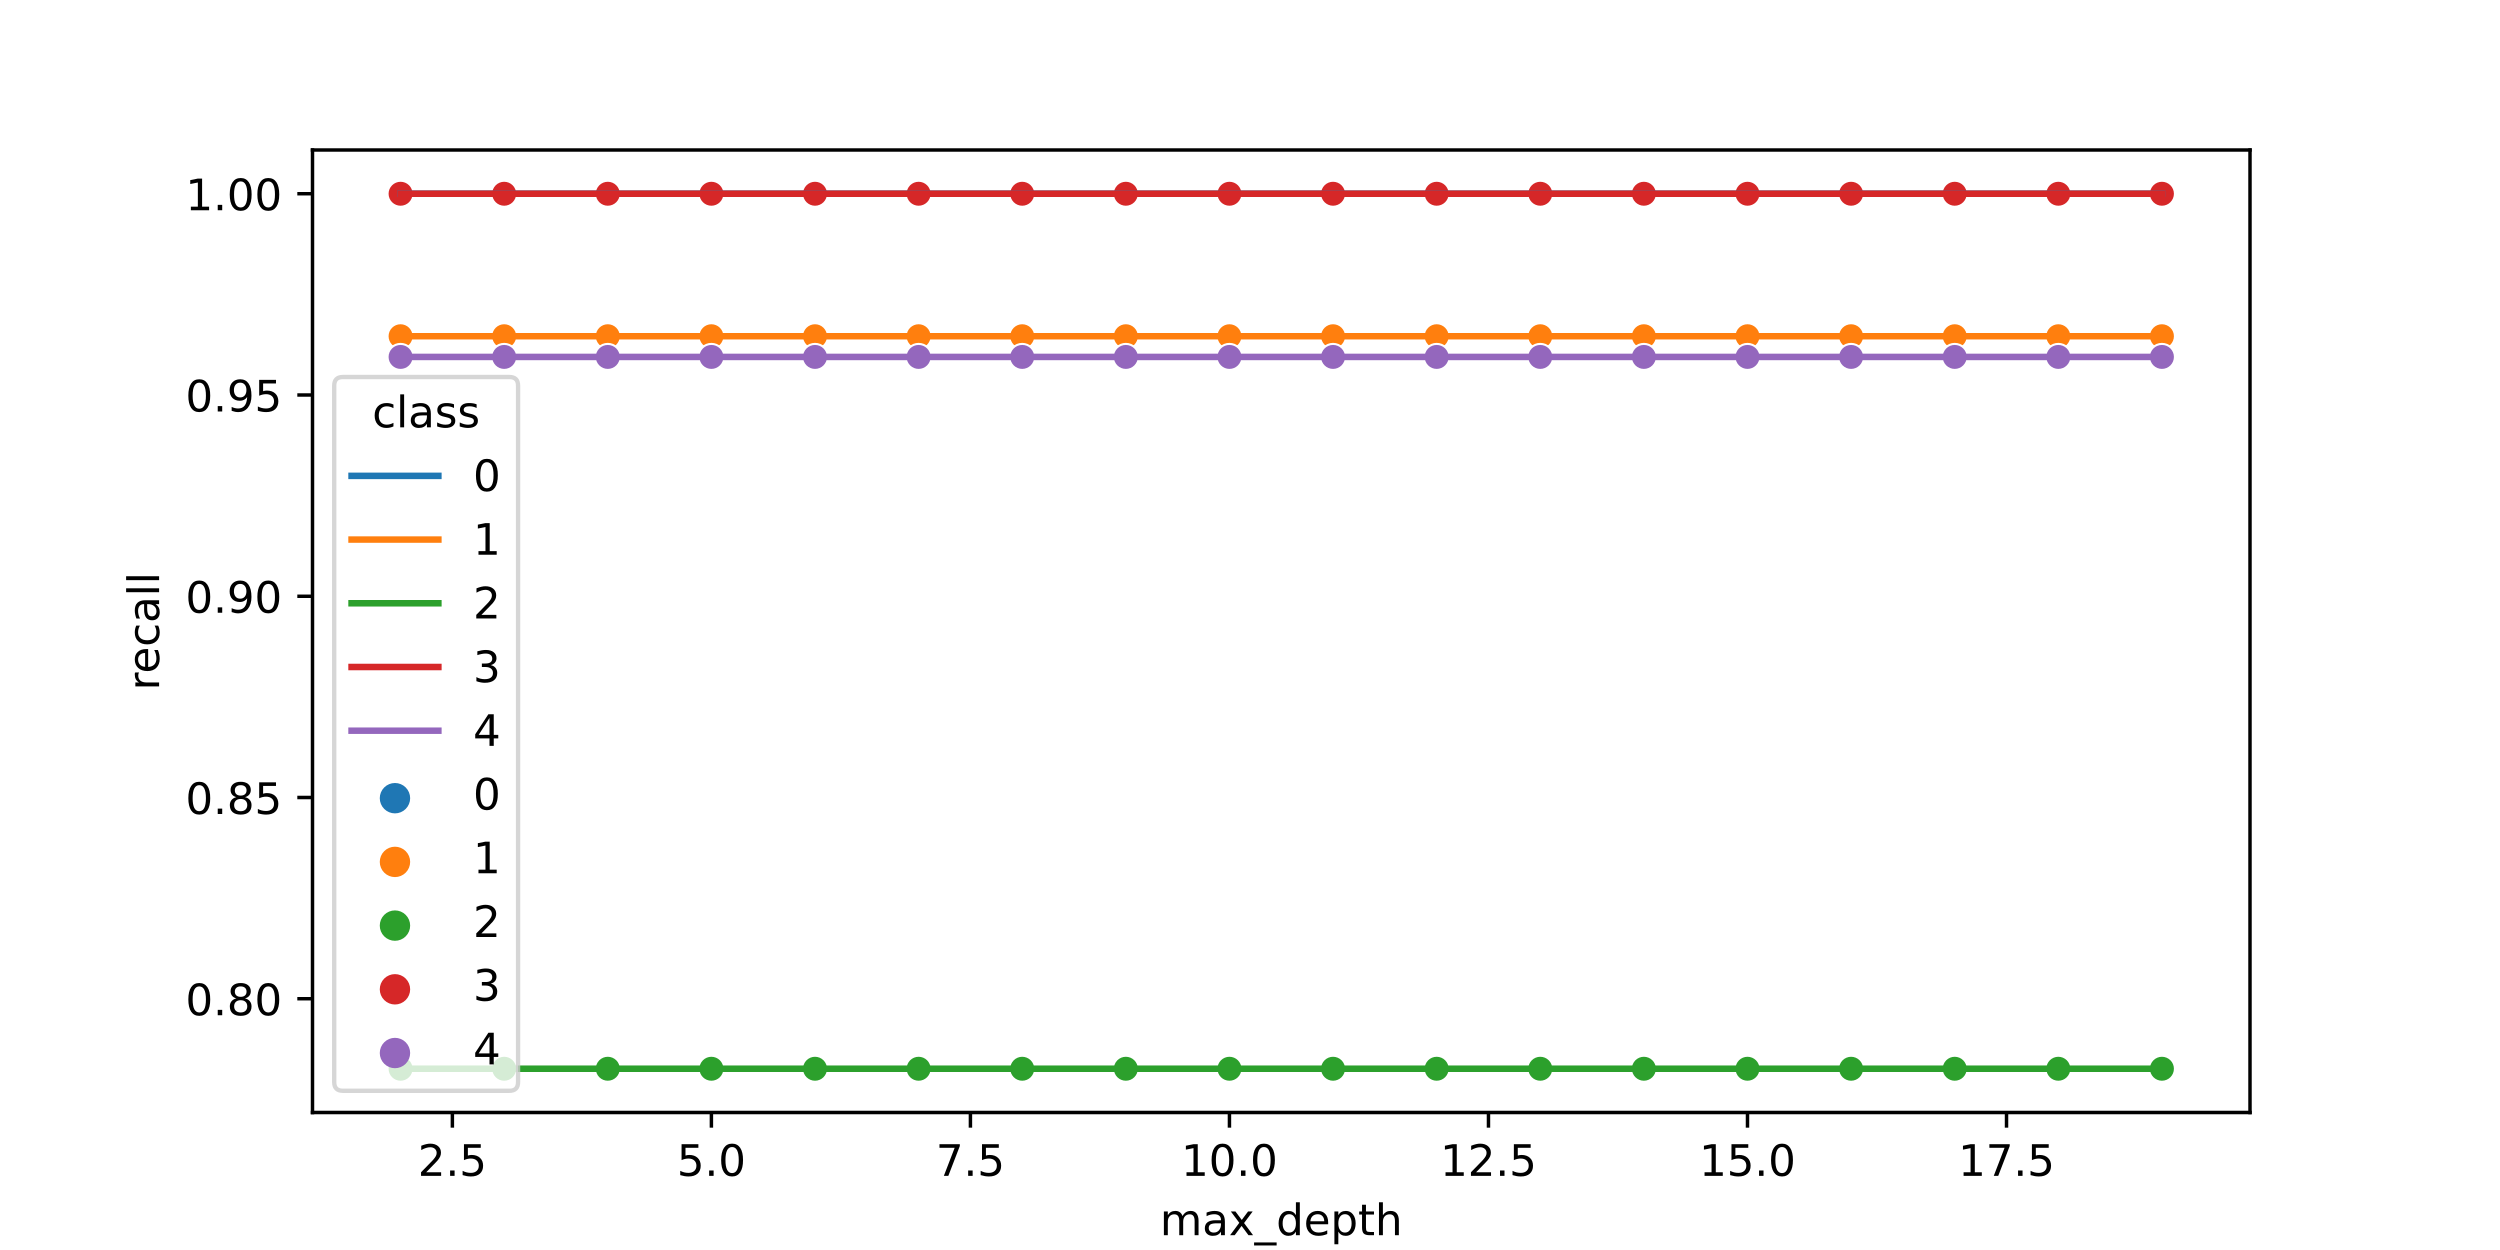 <?xml version="1.0" encoding="utf-8" standalone="no"?>
<!DOCTYPE svg PUBLIC "-//W3C//DTD SVG 1.1//EN"
  "http://www.w3.org/Graphics/SVG/1.1/DTD/svg11.dtd">
<!-- Created with matplotlib (https://matplotlib.org/) -->
<svg height="288pt" version="1.1" viewBox="0 0 576 288" width="576pt" xmlns="http://www.w3.org/2000/svg" xmlns:xlink="http://www.w3.org/1999/xlink">
 <defs>
  <style type="text/css">*{stroke-linecap:butt;stroke-linejoin:round;}</style>
 </defs>
 <g id="figure_1">
  <g id="patch_1">
   <path d="M 0 288 
L 576 288 
L 576 0 
L 0 0 
z
" style="fill:#ffffff;"/>
  </g>
  <g id="axes_1">
   <g id="patch_2">
    <path d="M 72 256.32 
L 518.4 256.32 
L 518.4 34.56 
L 72 34.56 
z
" style="fill:#ffffff;"/>
   </g>
   <g id="PathCollection_1">
    <defs>
     <path d="M 0 3 
C 0.796 3 1.559 2.684 2.121 2.121 
C 2.684 1.559 3 0.796 3 -0 
C 3 -0.796 2.684 -1.559 2.121 -2.121 
C 1.559 -2.684 0.796 -3 0 -3 
C -0.796 -3 -1.559 -2.684 -2.121 -2.121 
C -2.684 -1.559 -3 -0.796 -3 0 
C -3 0.796 -2.684 1.559 -2.121 2.121 
C -1.559 2.684 -0.796 3 0 3 
z
" id="C0_0_c67850fa96"/>
    </defs>
    <g clip-path="url(#pcd1e3dafb9)">
     <use style="fill:#1f77b4;stroke:#ffffff;stroke-width:0.48;" x="92.291" xlink:href="#C0_0_c67850fa96" y="44.64"/>
    </g>
    <g clip-path="url(#pcd1e3dafb9)">
     <use style="fill:#ff7f0e;stroke:#ffffff;stroke-width:0.48;" x="92.291" xlink:href="#C0_0_c67850fa96" y="77.467"/>
    </g>
    <g clip-path="url(#pcd1e3dafb9)">
     <use style="fill:#2ca02c;stroke:#ffffff;stroke-width:0.48;" x="92.291" xlink:href="#C0_0_c67850fa96" y="246.24"/>
    </g>
    <g clip-path="url(#pcd1e3dafb9)">
     <use style="fill:#d62728;stroke:#ffffff;stroke-width:0.48;" x="92.291" xlink:href="#C0_0_c67850fa96" y="44.64"/>
    </g>
    <g clip-path="url(#pcd1e3dafb9)">
     <use style="fill:#9467bd;stroke:#ffffff;stroke-width:0.48;" x="92.291" xlink:href="#C0_0_c67850fa96" y="82.236"/>
    </g>
    <g clip-path="url(#pcd1e3dafb9)">
     <use style="fill:#1f77b4;stroke:#ffffff;stroke-width:0.48;" x="116.163" xlink:href="#C0_0_c67850fa96" y="44.64"/>
    </g>
    <g clip-path="url(#pcd1e3dafb9)">
     <use style="fill:#ff7f0e;stroke:#ffffff;stroke-width:0.48;" x="116.163" xlink:href="#C0_0_c67850fa96" y="77.467"/>
    </g>
    <g clip-path="url(#pcd1e3dafb9)">
     <use style="fill:#2ca02c;stroke:#ffffff;stroke-width:0.48;" x="116.163" xlink:href="#C0_0_c67850fa96" y="246.24"/>
    </g>
    <g clip-path="url(#pcd1e3dafb9)">
     <use style="fill:#d62728;stroke:#ffffff;stroke-width:0.48;" x="116.163" xlink:href="#C0_0_c67850fa96" y="44.64"/>
    </g>
    <g clip-path="url(#pcd1e3dafb9)">
     <use style="fill:#9467bd;stroke:#ffffff;stroke-width:0.48;" x="116.163" xlink:href="#C0_0_c67850fa96" y="82.236"/>
    </g>
    <g clip-path="url(#pcd1e3dafb9)">
     <use style="fill:#1f77b4;stroke:#ffffff;stroke-width:0.48;" x="140.034" xlink:href="#C0_0_c67850fa96" y="44.64"/>
    </g>
    <g clip-path="url(#pcd1e3dafb9)">
     <use style="fill:#ff7f0e;stroke:#ffffff;stroke-width:0.48;" x="140.034" xlink:href="#C0_0_c67850fa96" y="77.467"/>
    </g>
    <g clip-path="url(#pcd1e3dafb9)">
     <use style="fill:#2ca02c;stroke:#ffffff;stroke-width:0.48;" x="140.034" xlink:href="#C0_0_c67850fa96" y="246.24"/>
    </g>
    <g clip-path="url(#pcd1e3dafb9)">
     <use style="fill:#d62728;stroke:#ffffff;stroke-width:0.48;" x="140.034" xlink:href="#C0_0_c67850fa96" y="44.64"/>
    </g>
    <g clip-path="url(#pcd1e3dafb9)">
     <use style="fill:#9467bd;stroke:#ffffff;stroke-width:0.48;" x="140.034" xlink:href="#C0_0_c67850fa96" y="82.236"/>
    </g>
    <g clip-path="url(#pcd1e3dafb9)">
     <use style="fill:#1f77b4;stroke:#ffffff;stroke-width:0.48;" x="163.906" xlink:href="#C0_0_c67850fa96" y="44.64"/>
    </g>
    <g clip-path="url(#pcd1e3dafb9)">
     <use style="fill:#ff7f0e;stroke:#ffffff;stroke-width:0.48;" x="163.906" xlink:href="#C0_0_c67850fa96" y="77.467"/>
    </g>
    <g clip-path="url(#pcd1e3dafb9)">
     <use style="fill:#2ca02c;stroke:#ffffff;stroke-width:0.48;" x="163.906" xlink:href="#C0_0_c67850fa96" y="246.24"/>
    </g>
    <g clip-path="url(#pcd1e3dafb9)">
     <use style="fill:#d62728;stroke:#ffffff;stroke-width:0.48;" x="163.906" xlink:href="#C0_0_c67850fa96" y="44.64"/>
    </g>
    <g clip-path="url(#pcd1e3dafb9)">
     <use style="fill:#9467bd;stroke:#ffffff;stroke-width:0.48;" x="163.906" xlink:href="#C0_0_c67850fa96" y="82.236"/>
    </g>
    <g clip-path="url(#pcd1e3dafb9)">
     <use style="fill:#1f77b4;stroke:#ffffff;stroke-width:0.48;" x="187.778" xlink:href="#C0_0_c67850fa96" y="44.64"/>
    </g>
    <g clip-path="url(#pcd1e3dafb9)">
     <use style="fill:#ff7f0e;stroke:#ffffff;stroke-width:0.48;" x="187.778" xlink:href="#C0_0_c67850fa96" y="77.467"/>
    </g>
    <g clip-path="url(#pcd1e3dafb9)">
     <use style="fill:#2ca02c;stroke:#ffffff;stroke-width:0.48;" x="187.778" xlink:href="#C0_0_c67850fa96" y="246.24"/>
    </g>
    <g clip-path="url(#pcd1e3dafb9)">
     <use style="fill:#d62728;stroke:#ffffff;stroke-width:0.48;" x="187.778" xlink:href="#C0_0_c67850fa96" y="44.64"/>
    </g>
    <g clip-path="url(#pcd1e3dafb9)">
     <use style="fill:#9467bd;stroke:#ffffff;stroke-width:0.48;" x="187.778" xlink:href="#C0_0_c67850fa96" y="82.236"/>
    </g>
    <g clip-path="url(#pcd1e3dafb9)">
     <use style="fill:#1f77b4;stroke:#ffffff;stroke-width:0.48;" x="211.649" xlink:href="#C0_0_c67850fa96" y="44.64"/>
    </g>
    <g clip-path="url(#pcd1e3dafb9)">
     <use style="fill:#ff7f0e;stroke:#ffffff;stroke-width:0.48;" x="211.649" xlink:href="#C0_0_c67850fa96" y="77.467"/>
    </g>
    <g clip-path="url(#pcd1e3dafb9)">
     <use style="fill:#2ca02c;stroke:#ffffff;stroke-width:0.48;" x="211.649" xlink:href="#C0_0_c67850fa96" y="246.24"/>
    </g>
    <g clip-path="url(#pcd1e3dafb9)">
     <use style="fill:#d62728;stroke:#ffffff;stroke-width:0.48;" x="211.649" xlink:href="#C0_0_c67850fa96" y="44.64"/>
    </g>
    <g clip-path="url(#pcd1e3dafb9)">
     <use style="fill:#9467bd;stroke:#ffffff;stroke-width:0.48;" x="211.649" xlink:href="#C0_0_c67850fa96" y="82.236"/>
    </g>
    <g clip-path="url(#pcd1e3dafb9)">
     <use style="fill:#1f77b4;stroke:#ffffff;stroke-width:0.48;" x="235.521" xlink:href="#C0_0_c67850fa96" y="44.64"/>
    </g>
    <g clip-path="url(#pcd1e3dafb9)">
     <use style="fill:#ff7f0e;stroke:#ffffff;stroke-width:0.48;" x="235.521" xlink:href="#C0_0_c67850fa96" y="77.467"/>
    </g>
    <g clip-path="url(#pcd1e3dafb9)">
     <use style="fill:#2ca02c;stroke:#ffffff;stroke-width:0.48;" x="235.521" xlink:href="#C0_0_c67850fa96" y="246.24"/>
    </g>
    <g clip-path="url(#pcd1e3dafb9)">
     <use style="fill:#d62728;stroke:#ffffff;stroke-width:0.48;" x="235.521" xlink:href="#C0_0_c67850fa96" y="44.64"/>
    </g>
    <g clip-path="url(#pcd1e3dafb9)">
     <use style="fill:#9467bd;stroke:#ffffff;stroke-width:0.48;" x="235.521" xlink:href="#C0_0_c67850fa96" y="82.236"/>
    </g>
    <g clip-path="url(#pcd1e3dafb9)">
     <use style="fill:#1f77b4;stroke:#ffffff;stroke-width:0.48;" x="259.393" xlink:href="#C0_0_c67850fa96" y="44.64"/>
    </g>
    <g clip-path="url(#pcd1e3dafb9)">
     <use style="fill:#ff7f0e;stroke:#ffffff;stroke-width:0.48;" x="259.393" xlink:href="#C0_0_c67850fa96" y="77.467"/>
    </g>
    <g clip-path="url(#pcd1e3dafb9)">
     <use style="fill:#2ca02c;stroke:#ffffff;stroke-width:0.48;" x="259.393" xlink:href="#C0_0_c67850fa96" y="246.24"/>
    </g>
    <g clip-path="url(#pcd1e3dafb9)">
     <use style="fill:#d62728;stroke:#ffffff;stroke-width:0.48;" x="259.393" xlink:href="#C0_0_c67850fa96" y="44.64"/>
    </g>
    <g clip-path="url(#pcd1e3dafb9)">
     <use style="fill:#9467bd;stroke:#ffffff;stroke-width:0.48;" x="259.393" xlink:href="#C0_0_c67850fa96" y="82.236"/>
    </g>
    <g clip-path="url(#pcd1e3dafb9)">
     <use style="fill:#1f77b4;stroke:#ffffff;stroke-width:0.48;" x="283.264" xlink:href="#C0_0_c67850fa96" y="44.64"/>
    </g>
    <g clip-path="url(#pcd1e3dafb9)">
     <use style="fill:#ff7f0e;stroke:#ffffff;stroke-width:0.48;" x="283.264" xlink:href="#C0_0_c67850fa96" y="77.467"/>
    </g>
    <g clip-path="url(#pcd1e3dafb9)">
     <use style="fill:#2ca02c;stroke:#ffffff;stroke-width:0.48;" x="283.264" xlink:href="#C0_0_c67850fa96" y="246.24"/>
    </g>
    <g clip-path="url(#pcd1e3dafb9)">
     <use style="fill:#d62728;stroke:#ffffff;stroke-width:0.48;" x="283.264" xlink:href="#C0_0_c67850fa96" y="44.64"/>
    </g>
    <g clip-path="url(#pcd1e3dafb9)">
     <use style="fill:#9467bd;stroke:#ffffff;stroke-width:0.48;" x="283.264" xlink:href="#C0_0_c67850fa96" y="82.236"/>
    </g>
    <g clip-path="url(#pcd1e3dafb9)">
     <use style="fill:#1f77b4;stroke:#ffffff;stroke-width:0.48;" x="307.136" xlink:href="#C0_0_c67850fa96" y="44.64"/>
    </g>
    <g clip-path="url(#pcd1e3dafb9)">
     <use style="fill:#ff7f0e;stroke:#ffffff;stroke-width:0.48;" x="307.136" xlink:href="#C0_0_c67850fa96" y="77.467"/>
    </g>
    <g clip-path="url(#pcd1e3dafb9)">
     <use style="fill:#2ca02c;stroke:#ffffff;stroke-width:0.48;" x="307.136" xlink:href="#C0_0_c67850fa96" y="246.24"/>
    </g>
    <g clip-path="url(#pcd1e3dafb9)">
     <use style="fill:#d62728;stroke:#ffffff;stroke-width:0.48;" x="307.136" xlink:href="#C0_0_c67850fa96" y="44.64"/>
    </g>
    <g clip-path="url(#pcd1e3dafb9)">
     <use style="fill:#9467bd;stroke:#ffffff;stroke-width:0.48;" x="307.136" xlink:href="#C0_0_c67850fa96" y="82.236"/>
    </g>
    <g clip-path="url(#pcd1e3dafb9)">
     <use style="fill:#1f77b4;stroke:#ffffff;stroke-width:0.48;" x="331.007" xlink:href="#C0_0_c67850fa96" y="44.64"/>
    </g>
    <g clip-path="url(#pcd1e3dafb9)">
     <use style="fill:#ff7f0e;stroke:#ffffff;stroke-width:0.48;" x="331.007" xlink:href="#C0_0_c67850fa96" y="77.467"/>
    </g>
    <g clip-path="url(#pcd1e3dafb9)">
     <use style="fill:#2ca02c;stroke:#ffffff;stroke-width:0.48;" x="331.007" xlink:href="#C0_0_c67850fa96" y="246.24"/>
    </g>
    <g clip-path="url(#pcd1e3dafb9)">
     <use style="fill:#d62728;stroke:#ffffff;stroke-width:0.48;" x="331.007" xlink:href="#C0_0_c67850fa96" y="44.64"/>
    </g>
    <g clip-path="url(#pcd1e3dafb9)">
     <use style="fill:#9467bd;stroke:#ffffff;stroke-width:0.48;" x="331.007" xlink:href="#C0_0_c67850fa96" y="82.236"/>
    </g>
    <g clip-path="url(#pcd1e3dafb9)">
     <use style="fill:#1f77b4;stroke:#ffffff;stroke-width:0.48;" x="354.879" xlink:href="#C0_0_c67850fa96" y="44.64"/>
    </g>
    <g clip-path="url(#pcd1e3dafb9)">
     <use style="fill:#ff7f0e;stroke:#ffffff;stroke-width:0.48;" x="354.879" xlink:href="#C0_0_c67850fa96" y="77.467"/>
    </g>
    <g clip-path="url(#pcd1e3dafb9)">
     <use style="fill:#2ca02c;stroke:#ffffff;stroke-width:0.48;" x="354.879" xlink:href="#C0_0_c67850fa96" y="246.24"/>
    </g>
    <g clip-path="url(#pcd1e3dafb9)">
     <use style="fill:#d62728;stroke:#ffffff;stroke-width:0.48;" x="354.879" xlink:href="#C0_0_c67850fa96" y="44.64"/>
    </g>
    <g clip-path="url(#pcd1e3dafb9)">
     <use style="fill:#9467bd;stroke:#ffffff;stroke-width:0.48;" x="354.879" xlink:href="#C0_0_c67850fa96" y="82.236"/>
    </g>
    <g clip-path="url(#pcd1e3dafb9)">
     <use style="fill:#1f77b4;stroke:#ffffff;stroke-width:0.48;" x="378.751" xlink:href="#C0_0_c67850fa96" y="44.64"/>
    </g>
    <g clip-path="url(#pcd1e3dafb9)">
     <use style="fill:#ff7f0e;stroke:#ffffff;stroke-width:0.48;" x="378.751" xlink:href="#C0_0_c67850fa96" y="77.467"/>
    </g>
    <g clip-path="url(#pcd1e3dafb9)">
     <use style="fill:#2ca02c;stroke:#ffffff;stroke-width:0.48;" x="378.751" xlink:href="#C0_0_c67850fa96" y="246.24"/>
    </g>
    <g clip-path="url(#pcd1e3dafb9)">
     <use style="fill:#d62728;stroke:#ffffff;stroke-width:0.48;" x="378.751" xlink:href="#C0_0_c67850fa96" y="44.64"/>
    </g>
    <g clip-path="url(#pcd1e3dafb9)">
     <use style="fill:#9467bd;stroke:#ffffff;stroke-width:0.48;" x="378.751" xlink:href="#C0_0_c67850fa96" y="82.236"/>
    </g>
    <g clip-path="url(#pcd1e3dafb9)">
     <use style="fill:#1f77b4;stroke:#ffffff;stroke-width:0.48;" x="402.622" xlink:href="#C0_0_c67850fa96" y="44.64"/>
    </g>
    <g clip-path="url(#pcd1e3dafb9)">
     <use style="fill:#ff7f0e;stroke:#ffffff;stroke-width:0.48;" x="402.622" xlink:href="#C0_0_c67850fa96" y="77.467"/>
    </g>
    <g clip-path="url(#pcd1e3dafb9)">
     <use style="fill:#2ca02c;stroke:#ffffff;stroke-width:0.48;" x="402.622" xlink:href="#C0_0_c67850fa96" y="246.24"/>
    </g>
    <g clip-path="url(#pcd1e3dafb9)">
     <use style="fill:#d62728;stroke:#ffffff;stroke-width:0.48;" x="402.622" xlink:href="#C0_0_c67850fa96" y="44.64"/>
    </g>
    <g clip-path="url(#pcd1e3dafb9)">
     <use style="fill:#9467bd;stroke:#ffffff;stroke-width:0.48;" x="402.622" xlink:href="#C0_0_c67850fa96" y="82.236"/>
    </g>
    <g clip-path="url(#pcd1e3dafb9)">
     <use style="fill:#1f77b4;stroke:#ffffff;stroke-width:0.48;" x="426.494" xlink:href="#C0_0_c67850fa96" y="44.64"/>
    </g>
    <g clip-path="url(#pcd1e3dafb9)">
     <use style="fill:#ff7f0e;stroke:#ffffff;stroke-width:0.48;" x="426.494" xlink:href="#C0_0_c67850fa96" y="77.467"/>
    </g>
    <g clip-path="url(#pcd1e3dafb9)">
     <use style="fill:#2ca02c;stroke:#ffffff;stroke-width:0.48;" x="426.494" xlink:href="#C0_0_c67850fa96" y="246.24"/>
    </g>
    <g clip-path="url(#pcd1e3dafb9)">
     <use style="fill:#d62728;stroke:#ffffff;stroke-width:0.48;" x="426.494" xlink:href="#C0_0_c67850fa96" y="44.64"/>
    </g>
    <g clip-path="url(#pcd1e3dafb9)">
     <use style="fill:#9467bd;stroke:#ffffff;stroke-width:0.48;" x="426.494" xlink:href="#C0_0_c67850fa96" y="82.236"/>
    </g>
    <g clip-path="url(#pcd1e3dafb9)">
     <use style="fill:#1f77b4;stroke:#ffffff;stroke-width:0.48;" x="450.366" xlink:href="#C0_0_c67850fa96" y="44.64"/>
    </g>
    <g clip-path="url(#pcd1e3dafb9)">
     <use style="fill:#ff7f0e;stroke:#ffffff;stroke-width:0.48;" x="450.366" xlink:href="#C0_0_c67850fa96" y="77.467"/>
    </g>
    <g clip-path="url(#pcd1e3dafb9)">
     <use style="fill:#2ca02c;stroke:#ffffff;stroke-width:0.48;" x="450.366" xlink:href="#C0_0_c67850fa96" y="246.24"/>
    </g>
    <g clip-path="url(#pcd1e3dafb9)">
     <use style="fill:#d62728;stroke:#ffffff;stroke-width:0.48;" x="450.366" xlink:href="#C0_0_c67850fa96" y="44.64"/>
    </g>
    <g clip-path="url(#pcd1e3dafb9)">
     <use style="fill:#9467bd;stroke:#ffffff;stroke-width:0.48;" x="450.366" xlink:href="#C0_0_c67850fa96" y="82.236"/>
    </g>
    <g clip-path="url(#pcd1e3dafb9)">
     <use style="fill:#1f77b4;stroke:#ffffff;stroke-width:0.48;" x="474.237" xlink:href="#C0_0_c67850fa96" y="44.64"/>
    </g>
    <g clip-path="url(#pcd1e3dafb9)">
     <use style="fill:#ff7f0e;stroke:#ffffff;stroke-width:0.48;" x="474.237" xlink:href="#C0_0_c67850fa96" y="77.467"/>
    </g>
    <g clip-path="url(#pcd1e3dafb9)">
     <use style="fill:#2ca02c;stroke:#ffffff;stroke-width:0.48;" x="474.237" xlink:href="#C0_0_c67850fa96" y="246.24"/>
    </g>
    <g clip-path="url(#pcd1e3dafb9)">
     <use style="fill:#d62728;stroke:#ffffff;stroke-width:0.48;" x="474.237" xlink:href="#C0_0_c67850fa96" y="44.64"/>
    </g>
    <g clip-path="url(#pcd1e3dafb9)">
     <use style="fill:#9467bd;stroke:#ffffff;stroke-width:0.48;" x="474.237" xlink:href="#C0_0_c67850fa96" y="82.236"/>
    </g>
    <g clip-path="url(#pcd1e3dafb9)">
     <use style="fill:#1f77b4;stroke:#ffffff;stroke-width:0.48;" x="498.109" xlink:href="#C0_0_c67850fa96" y="44.64"/>
    </g>
    <g clip-path="url(#pcd1e3dafb9)">
     <use style="fill:#ff7f0e;stroke:#ffffff;stroke-width:0.48;" x="498.109" xlink:href="#C0_0_c67850fa96" y="77.467"/>
    </g>
    <g clip-path="url(#pcd1e3dafb9)">
     <use style="fill:#2ca02c;stroke:#ffffff;stroke-width:0.48;" x="498.109" xlink:href="#C0_0_c67850fa96" y="246.24"/>
    </g>
    <g clip-path="url(#pcd1e3dafb9)">
     <use style="fill:#d62728;stroke:#ffffff;stroke-width:0.48;" x="498.109" xlink:href="#C0_0_c67850fa96" y="44.64"/>
    </g>
    <g clip-path="url(#pcd1e3dafb9)">
     <use style="fill:#9467bd;stroke:#ffffff;stroke-width:0.48;" x="498.109" xlink:href="#C0_0_c67850fa96" y="82.236"/>
    </g>
   </g>
   <g id="PathCollection_2"/>
   <g id="PathCollection_3"/>
   <g id="PathCollection_4"/>
   <g id="PathCollection_5"/>
   <g id="PathCollection_6"/>
   <g id="matplotlib.axis_1">
    <g id="xtick_1">
     <g id="line2d_1">
      <defs>
       <path d="M 0 0 
L 0 3.5 
" id="m096d7e2c0d" style="stroke:#000000;stroke-width:0.8;"/>
      </defs>
      <g>
       <use style="stroke:#000000;stroke-width:0.8;" x="104.227" xlink:href="#m096d7e2c0d" y="256.32"/>
      </g>
     </g>
     <g id="text_1">
      <!-- 2.5 -->
      <g transform="translate(96.275 270.918)scale(0.1 -0.1)">
       <defs>
        <path d="M 19.188 8.297 
L 53.609 8.297 
L 53.609 0 
L 7.328 0 
L 7.328 8.297 
Q 12.938 14.109 22.625 23.891 
Q 32.328 33.688 34.812 36.531 
Q 39.547 41.844 41.422 45.531 
Q 43.312 49.219 43.312 52.781 
Q 43.312 58.594 39.234 62.25 
Q 35.156 65.922 28.609 65.922 
Q 23.969 65.922 18.812 64.312 
Q 13.672 62.703 7.812 59.422 
L 7.812 69.391 
Q 13.766 71.781 18.938 73 
Q 24.125 74.219 28.422 74.219 
Q 39.75 74.219 46.484 68.547 
Q 53.219 62.891 53.219 53.422 
Q 53.219 48.922 51.531 44.891 
Q 49.859 40.875 45.406 35.406 
Q 44.188 33.984 37.641 27.219 
Q 31.109 20.453 19.188 8.297 
z
" id="DejaVuSans-50"/>
        <path d="M 10.688 12.406 
L 21 12.406 
L 21 0 
L 10.688 0 
z
" id="DejaVuSans-46"/>
        <path d="M 10.797 72.906 
L 49.516 72.906 
L 49.516 64.594 
L 19.828 64.594 
L 19.828 46.734 
Q 21.969 47.469 24.109 47.828 
Q 26.266 48.188 28.422 48.188 
Q 40.625 48.188 47.75 41.5 
Q 54.891 34.812 54.891 23.391 
Q 54.891 11.625 47.562 5.094 
Q 40.234 -1.422 26.906 -1.422 
Q 22.312 -1.422 17.547 -0.641 
Q 12.797 0.141 7.719 1.703 
L 7.719 11.625 
Q 12.109 9.234 16.797 8.062 
Q 21.484 6.891 26.703 6.891 
Q 35.156 6.891 40.078 11.328 
Q 45.016 15.766 45.016 23.391 
Q 45.016 31 40.078 35.438 
Q 35.156 39.891 26.703 39.891 
Q 22.75 39.891 18.812 39.016 
Q 14.891 38.141 10.797 36.281 
z
" id="DejaVuSans-53"/>
       </defs>
       <use xlink:href="#DejaVuSans-50"/>
       <use x="63.623" xlink:href="#DejaVuSans-46"/>
       <use x="95.41" xlink:href="#DejaVuSans-53"/>
      </g>
     </g>
    </g>
    <g id="xtick_2">
     <g id="line2d_2">
      <g>
       <use style="stroke:#000000;stroke-width:0.8;" x="163.906" xlink:href="#m096d7e2c0d" y="256.32"/>
      </g>
     </g>
     <g id="text_2">
      <!-- 5.0 -->
      <g transform="translate(155.954 270.918)scale(0.1 -0.1)">
       <defs>
        <path d="M 31.781 66.406 
Q 24.172 66.406 20.328 58.906 
Q 16.5 51.422 16.5 36.375 
Q 16.5 21.391 20.328 13.891 
Q 24.172 6.391 31.781 6.391 
Q 39.453 6.391 43.281 13.891 
Q 47.125 21.391 47.125 36.375 
Q 47.125 51.422 43.281 58.906 
Q 39.453 66.406 31.781 66.406 
z
M 31.781 74.219 
Q 44.047 74.219 50.516 64.516 
Q 56.984 54.828 56.984 36.375 
Q 56.984 17.969 50.516 8.266 
Q 44.047 -1.422 31.781 -1.422 
Q 19.531 -1.422 13.062 8.266 
Q 6.594 17.969 6.594 36.375 
Q 6.594 54.828 13.062 64.516 
Q 19.531 74.219 31.781 74.219 
z
" id="DejaVuSans-48"/>
       </defs>
       <use xlink:href="#DejaVuSans-53"/>
       <use x="63.623" xlink:href="#DejaVuSans-46"/>
       <use x="95.41" xlink:href="#DejaVuSans-48"/>
      </g>
     </g>
    </g>
    <g id="xtick_3">
     <g id="line2d_3">
      <g>
       <use style="stroke:#000000;stroke-width:0.8;" x="223.585" xlink:href="#m096d7e2c0d" y="256.32"/>
      </g>
     </g>
     <g id="text_3">
      <!-- 7.5 -->
      <g transform="translate(215.633 270.918)scale(0.1 -0.1)">
       <defs>
        <path d="M 8.203 72.906 
L 55.078 72.906 
L 55.078 68.703 
L 28.609 0 
L 18.312 0 
L 43.219 64.594 
L 8.203 64.594 
z
" id="DejaVuSans-55"/>
       </defs>
       <use xlink:href="#DejaVuSans-55"/>
       <use x="63.623" xlink:href="#DejaVuSans-46"/>
       <use x="95.41" xlink:href="#DejaVuSans-53"/>
      </g>
     </g>
    </g>
    <g id="xtick_4">
     <g id="line2d_4">
      <g>
       <use style="stroke:#000000;stroke-width:0.8;" x="283.264" xlink:href="#m096d7e2c0d" y="256.32"/>
      </g>
     </g>
     <g id="text_4">
      <!-- 10.0 -->
      <g transform="translate(272.131 270.918)scale(0.1 -0.1)">
       <defs>
        <path d="M 12.406 8.297 
L 28.516 8.297 
L 28.516 63.922 
L 10.984 60.406 
L 10.984 69.391 
L 28.422 72.906 
L 38.281 72.906 
L 38.281 8.297 
L 54.391 8.297 
L 54.391 0 
L 12.406 0 
z
" id="DejaVuSans-49"/>
       </defs>
       <use xlink:href="#DejaVuSans-49"/>
       <use x="63.623" xlink:href="#DejaVuSans-48"/>
       <use x="127.246" xlink:href="#DejaVuSans-46"/>
       <use x="159.033" xlink:href="#DejaVuSans-48"/>
      </g>
     </g>
    </g>
    <g id="xtick_5">
     <g id="line2d_5">
      <g>
       <use style="stroke:#000000;stroke-width:0.8;" x="342.943" xlink:href="#m096d7e2c0d" y="256.32"/>
      </g>
     </g>
     <g id="text_5">
      <!-- 12.5 -->
      <g transform="translate(331.811 270.918)scale(0.1 -0.1)">
       <use xlink:href="#DejaVuSans-49"/>
       <use x="63.623" xlink:href="#DejaVuSans-50"/>
       <use x="127.246" xlink:href="#DejaVuSans-46"/>
       <use x="159.033" xlink:href="#DejaVuSans-53"/>
      </g>
     </g>
    </g>
    <g id="xtick_6">
     <g id="line2d_6">
      <g>
       <use style="stroke:#000000;stroke-width:0.8;" x="402.622" xlink:href="#m096d7e2c0d" y="256.32"/>
      </g>
     </g>
     <g id="text_6">
      <!-- 15.0 -->
      <g transform="translate(391.49 270.918)scale(0.1 -0.1)">
       <use xlink:href="#DejaVuSans-49"/>
       <use x="63.623" xlink:href="#DejaVuSans-53"/>
       <use x="127.246" xlink:href="#DejaVuSans-46"/>
       <use x="159.033" xlink:href="#DejaVuSans-48"/>
      </g>
     </g>
    </g>
    <g id="xtick_7">
     <g id="line2d_7">
      <g>
       <use style="stroke:#000000;stroke-width:0.8;" x="462.302" xlink:href="#m096d7e2c0d" y="256.32"/>
      </g>
     </g>
     <g id="text_7">
      <!-- 17.5 -->
      <g transform="translate(451.169 270.918)scale(0.1 -0.1)">
       <use xlink:href="#DejaVuSans-49"/>
       <use x="63.623" xlink:href="#DejaVuSans-55"/>
       <use x="127.246" xlink:href="#DejaVuSans-46"/>
       <use x="159.033" xlink:href="#DejaVuSans-53"/>
      </g>
     </g>
    </g>
    <g id="text_8">
     <!-- max_depth -->
     <g transform="translate(267.252 284.597)scale(0.1 -0.1)">
      <defs>
       <path d="M 52 44.188 
Q 55.375 50.25 60.062 53.125 
Q 64.75 56 71.094 56 
Q 79.641 56 84.281 50.016 
Q 88.922 44.047 88.922 33.016 
L 88.922 0 
L 79.891 0 
L 79.891 32.719 
Q 79.891 40.578 77.094 44.375 
Q 74.312 48.188 68.609 48.188 
Q 61.625 48.188 57.562 43.547 
Q 53.516 38.922 53.516 30.906 
L 53.516 0 
L 44.484 0 
L 44.484 32.719 
Q 44.484 40.625 41.703 44.406 
Q 38.922 48.188 33.109 48.188 
Q 26.219 48.188 22.156 43.531 
Q 18.109 38.875 18.109 30.906 
L 18.109 0 
L 9.078 0 
L 9.078 54.688 
L 18.109 54.688 
L 18.109 46.188 
Q 21.188 51.219 25.484 53.609 
Q 29.781 56 35.688 56 
Q 41.656 56 45.828 52.969 
Q 50 49.953 52 44.188 
z
" id="DejaVuSans-109"/>
       <path d="M 34.281 27.484 
Q 23.391 27.484 19.188 25 
Q 14.984 22.516 14.984 16.5 
Q 14.984 11.719 18.141 8.906 
Q 21.297 6.109 26.703 6.109 
Q 34.188 6.109 38.703 11.406 
Q 43.219 16.703 43.219 25.484 
L 43.219 27.484 
z
M 52.203 31.203 
L 52.203 0 
L 43.219 0 
L 43.219 8.297 
Q 40.141 3.328 35.547 0.953 
Q 30.953 -1.422 24.312 -1.422 
Q 15.922 -1.422 10.953 3.297 
Q 6 8.016 6 15.922 
Q 6 25.141 12.172 29.828 
Q 18.359 34.516 30.609 34.516 
L 43.219 34.516 
L 43.219 35.406 
Q 43.219 41.609 39.141 45 
Q 35.062 48.391 27.688 48.391 
Q 23 48.391 18.547 47.266 
Q 14.109 46.141 10.016 43.891 
L 10.016 52.203 
Q 14.938 54.109 19.578 55.047 
Q 24.219 56 28.609 56 
Q 40.484 56 46.344 49.844 
Q 52.203 43.703 52.203 31.203 
z
" id="DejaVuSans-97"/>
       <path d="M 54.891 54.688 
L 35.109 28.078 
L 55.906 0 
L 45.312 0 
L 29.391 21.484 
L 13.484 0 
L 2.875 0 
L 24.125 28.609 
L 4.688 54.688 
L 15.281 54.688 
L 29.781 35.203 
L 44.281 54.688 
z
" id="DejaVuSans-120"/>
       <path d="M 50.984 -16.609 
L 50.984 -23.578 
L -0.984 -23.578 
L -0.984 -16.609 
z
" id="DejaVuSans-95"/>
       <path d="M 45.406 46.391 
L 45.406 75.984 
L 54.391 75.984 
L 54.391 0 
L 45.406 0 
L 45.406 8.203 
Q 42.578 3.328 38.25 0.953 
Q 33.938 -1.422 27.875 -1.422 
Q 17.969 -1.422 11.734 6.484 
Q 5.516 14.406 5.516 27.297 
Q 5.516 40.188 11.734 48.094 
Q 17.969 56 27.875 56 
Q 33.938 56 38.25 53.625 
Q 42.578 51.266 45.406 46.391 
z
M 14.797 27.297 
Q 14.797 17.391 18.875 11.75 
Q 22.953 6.109 30.078 6.109 
Q 37.203 6.109 41.297 11.75 
Q 45.406 17.391 45.406 27.297 
Q 45.406 37.203 41.297 42.844 
Q 37.203 48.484 30.078 48.484 
Q 22.953 48.484 18.875 42.844 
Q 14.797 37.203 14.797 27.297 
z
" id="DejaVuSans-100"/>
       <path d="M 56.203 29.594 
L 56.203 25.203 
L 14.891 25.203 
Q 15.484 15.922 20.484 11.062 
Q 25.484 6.203 34.422 6.203 
Q 39.594 6.203 44.453 7.469 
Q 49.312 8.734 54.109 11.281 
L 54.109 2.781 
Q 49.266 0.734 44.188 -0.344 
Q 39.109 -1.422 33.891 -1.422 
Q 20.797 -1.422 13.156 6.188 
Q 5.516 13.812 5.516 26.812 
Q 5.516 40.234 12.766 48.109 
Q 20.016 56 32.328 56 
Q 43.359 56 49.781 48.891 
Q 56.203 41.797 56.203 29.594 
z
M 47.219 32.234 
Q 47.125 39.594 43.094 43.984 
Q 39.062 48.391 32.422 48.391 
Q 24.906 48.391 20.391 44.141 
Q 15.875 39.891 15.188 32.172 
z
" id="DejaVuSans-101"/>
       <path d="M 18.109 8.203 
L 18.109 -20.797 
L 9.078 -20.797 
L 9.078 54.688 
L 18.109 54.688 
L 18.109 46.391 
Q 20.953 51.266 25.266 53.625 
Q 29.594 56 35.594 56 
Q 45.562 56 51.781 48.094 
Q 58.016 40.188 58.016 27.297 
Q 58.016 14.406 51.781 6.484 
Q 45.562 -1.422 35.594 -1.422 
Q 29.594 -1.422 25.266 0.953 
Q 20.953 3.328 18.109 8.203 
z
M 48.688 27.297 
Q 48.688 37.203 44.609 42.844 
Q 40.531 48.484 33.406 48.484 
Q 26.266 48.484 22.188 42.844 
Q 18.109 37.203 18.109 27.297 
Q 18.109 17.391 22.188 11.75 
Q 26.266 6.109 33.406 6.109 
Q 40.531 6.109 44.609 11.75 
Q 48.688 17.391 48.688 27.297 
z
" id="DejaVuSans-112"/>
       <path d="M 18.312 70.219 
L 18.312 54.688 
L 36.812 54.688 
L 36.812 47.703 
L 18.312 47.703 
L 18.312 18.016 
Q 18.312 11.328 20.141 9.422 
Q 21.969 7.516 27.594 7.516 
L 36.812 7.516 
L 36.812 0 
L 27.594 0 
Q 17.188 0 13.234 3.875 
Q 9.281 7.766 9.281 18.016 
L 9.281 47.703 
L 2.688 47.703 
L 2.688 54.688 
L 9.281 54.688 
L 9.281 70.219 
z
" id="DejaVuSans-116"/>
       <path d="M 54.891 33.016 
L 54.891 0 
L 45.906 0 
L 45.906 32.719 
Q 45.906 40.484 42.875 44.328 
Q 39.844 48.188 33.797 48.188 
Q 26.516 48.188 22.312 43.547 
Q 18.109 38.922 18.109 30.906 
L 18.109 0 
L 9.078 0 
L 9.078 75.984 
L 18.109 75.984 
L 18.109 46.188 
Q 21.344 51.125 25.703 53.562 
Q 30.078 56 35.797 56 
Q 45.219 56 50.047 50.172 
Q 54.891 44.344 54.891 33.016 
z
" id="DejaVuSans-104"/>
      </defs>
      <use xlink:href="#DejaVuSans-109"/>
      <use x="97.412" xlink:href="#DejaVuSans-97"/>
      <use x="158.691" xlink:href="#DejaVuSans-120"/>
      <use x="217.871" xlink:href="#DejaVuSans-95"/>
      <use x="267.871" xlink:href="#DejaVuSans-100"/>
      <use x="331.348" xlink:href="#DejaVuSans-101"/>
      <use x="392.871" xlink:href="#DejaVuSans-112"/>
      <use x="456.348" xlink:href="#DejaVuSans-116"/>
      <use x="495.557" xlink:href="#DejaVuSans-104"/>
     </g>
    </g>
   </g>
   <g id="matplotlib.axis_2">
    <g id="ytick_1">
     <g id="line2d_8">
      <defs>
       <path d="M 0 0 
L -3.5 0 
" id="m1e090f19ca" style="stroke:#000000;stroke-width:0.8;"/>
      </defs>
      <g>
       <use style="stroke:#000000;stroke-width:0.8;" x="72" xlink:href="#m1e090f19ca" y="230.112"/>
      </g>
     </g>
     <g id="text_9">
      <!-- 0.80 -->
      <g transform="translate(42.734 233.911)scale(0.1 -0.1)">
       <defs>
        <path d="M 31.781 34.625 
Q 24.75 34.625 20.719 30.859 
Q 16.703 27.094 16.703 20.516 
Q 16.703 13.922 20.719 10.156 
Q 24.75 6.391 31.781 6.391 
Q 38.812 6.391 42.859 10.172 
Q 46.922 13.969 46.922 20.516 
Q 46.922 27.094 42.891 30.859 
Q 38.875 34.625 31.781 34.625 
z
M 21.922 38.812 
Q 15.578 40.375 12.031 44.719 
Q 8.5 49.078 8.5 55.328 
Q 8.5 64.062 14.719 69.141 
Q 20.953 74.219 31.781 74.219 
Q 42.672 74.219 48.875 69.141 
Q 55.078 64.062 55.078 55.328 
Q 55.078 49.078 51.531 44.719 
Q 48 40.375 41.703 38.812 
Q 48.828 37.156 52.797 32.312 
Q 56.781 27.484 56.781 20.516 
Q 56.781 9.906 50.312 4.234 
Q 43.844 -1.422 31.781 -1.422 
Q 19.734 -1.422 13.25 4.234 
Q 6.781 9.906 6.781 20.516 
Q 6.781 27.484 10.781 32.312 
Q 14.797 37.156 21.922 38.812 
z
M 18.312 54.391 
Q 18.312 48.734 21.844 45.562 
Q 25.391 42.391 31.781 42.391 
Q 38.141 42.391 41.719 45.562 
Q 45.312 48.734 45.312 54.391 
Q 45.312 60.062 41.719 63.234 
Q 38.141 66.406 31.781 66.406 
Q 25.391 66.406 21.844 63.234 
Q 18.312 60.062 18.312 54.391 
z
" id="DejaVuSans-56"/>
       </defs>
       <use xlink:href="#DejaVuSans-48"/>
       <use x="63.623" xlink:href="#DejaVuSans-46"/>
       <use x="95.41" xlink:href="#DejaVuSans-56"/>
       <use x="159.033" xlink:href="#DejaVuSans-48"/>
      </g>
     </g>
    </g>
    <g id="ytick_2">
     <g id="line2d_9">
      <g>
       <use style="stroke:#000000;stroke-width:0.8;" x="72" xlink:href="#m1e090f19ca" y="183.744"/>
      </g>
     </g>
     <g id="text_10">
      <!-- 0.85 -->
      <g transform="translate(42.734 187.543)scale(0.1 -0.1)">
       <use xlink:href="#DejaVuSans-48"/>
       <use x="63.623" xlink:href="#DejaVuSans-46"/>
       <use x="95.41" xlink:href="#DejaVuSans-56"/>
       <use x="159.033" xlink:href="#DejaVuSans-53"/>
      </g>
     </g>
    </g>
    <g id="ytick_3">
     <g id="line2d_10">
      <g>
       <use style="stroke:#000000;stroke-width:0.8;" x="72" xlink:href="#m1e090f19ca" y="137.376"/>
      </g>
     </g>
     <g id="text_11">
      <!-- 0.90 -->
      <g transform="translate(42.734 141.175)scale(0.1 -0.1)">
       <defs>
        <path d="M 10.984 1.516 
L 10.984 10.5 
Q 14.703 8.734 18.5 7.812 
Q 22.312 6.891 25.984 6.891 
Q 35.75 6.891 40.891 13.453 
Q 46.047 20.016 46.781 33.406 
Q 43.953 29.203 39.594 26.953 
Q 35.25 24.703 29.984 24.703 
Q 19.047 24.703 12.672 31.312 
Q 6.297 37.938 6.297 49.422 
Q 6.297 60.641 12.938 67.422 
Q 19.578 74.219 30.609 74.219 
Q 43.266 74.219 49.922 64.516 
Q 56.594 54.828 56.594 36.375 
Q 56.594 19.141 48.406 8.859 
Q 40.234 -1.422 26.422 -1.422 
Q 22.703 -1.422 18.891 -0.688 
Q 15.094 0.047 10.984 1.516 
z
M 30.609 32.422 
Q 37.25 32.422 41.125 36.953 
Q 45.016 41.5 45.016 49.422 
Q 45.016 57.281 41.125 61.844 
Q 37.25 66.406 30.609 66.406 
Q 23.969 66.406 20.094 61.844 
Q 16.219 57.281 16.219 49.422 
Q 16.219 41.5 20.094 36.953 
Q 23.969 32.422 30.609 32.422 
z
" id="DejaVuSans-57"/>
       </defs>
       <use xlink:href="#DejaVuSans-48"/>
       <use x="63.623" xlink:href="#DejaVuSans-46"/>
       <use x="95.41" xlink:href="#DejaVuSans-57"/>
       <use x="159.033" xlink:href="#DejaVuSans-48"/>
      </g>
     </g>
    </g>
    <g id="ytick_4">
     <g id="line2d_11">
      <g>
       <use style="stroke:#000000;stroke-width:0.8;" x="72" xlink:href="#m1e090f19ca" y="91.008"/>
      </g>
     </g>
     <g id="text_12">
      <!-- 0.95 -->
      <g transform="translate(42.734 94.807)scale(0.1 -0.1)">
       <use xlink:href="#DejaVuSans-48"/>
       <use x="63.623" xlink:href="#DejaVuSans-46"/>
       <use x="95.41" xlink:href="#DejaVuSans-57"/>
       <use x="159.033" xlink:href="#DejaVuSans-53"/>
      </g>
     </g>
    </g>
    <g id="ytick_5">
     <g id="line2d_12">
      <g>
       <use style="stroke:#000000;stroke-width:0.8;" x="72" xlink:href="#m1e090f19ca" y="44.64"/>
      </g>
     </g>
     <g id="text_13">
      <!-- 1.00 -->
      <g transform="translate(42.734 48.439)scale(0.1 -0.1)">
       <use xlink:href="#DejaVuSans-49"/>
       <use x="63.623" xlink:href="#DejaVuSans-46"/>
       <use x="95.41" xlink:href="#DejaVuSans-48"/>
       <use x="159.033" xlink:href="#DejaVuSans-48"/>
      </g>
     </g>
    </g>
    <g id="text_14">
     <!-- recall -->
     <g transform="translate(36.655 159.051)rotate(-90)scale(0.1 -0.1)">
      <defs>
       <path d="M 41.109 46.297 
Q 39.594 47.172 37.812 47.578 
Q 36.031 48 33.891 48 
Q 26.266 48 22.188 43.047 
Q 18.109 38.094 18.109 28.812 
L 18.109 0 
L 9.078 0 
L 9.078 54.688 
L 18.109 54.688 
L 18.109 46.188 
Q 20.953 51.172 25.484 53.578 
Q 30.031 56 36.531 56 
Q 37.453 56 38.578 55.875 
Q 39.703 55.766 41.062 55.516 
z
" id="DejaVuSans-114"/>
       <path d="M 48.781 52.594 
L 48.781 44.188 
Q 44.969 46.297 41.141 47.344 
Q 37.312 48.391 33.406 48.391 
Q 24.656 48.391 19.812 42.844 
Q 14.984 37.312 14.984 27.297 
Q 14.984 17.281 19.812 11.734 
Q 24.656 6.203 33.406 6.203 
Q 37.312 6.203 41.141 7.25 
Q 44.969 8.297 48.781 10.406 
L 48.781 2.094 
Q 45.016 0.344 40.984 -0.531 
Q 36.969 -1.422 32.422 -1.422 
Q 20.062 -1.422 12.781 6.344 
Q 5.516 14.109 5.516 27.297 
Q 5.516 40.672 12.859 48.328 
Q 20.219 56 33.016 56 
Q 37.156 56 41.109 55.141 
Q 45.062 54.297 48.781 52.594 
z
" id="DejaVuSans-99"/>
       <path d="M 9.422 75.984 
L 18.406 75.984 
L 18.406 0 
L 9.422 0 
z
" id="DejaVuSans-108"/>
      </defs>
      <use xlink:href="#DejaVuSans-114"/>
      <use x="38.863" xlink:href="#DejaVuSans-101"/>
      <use x="100.387" xlink:href="#DejaVuSans-99"/>
      <use x="155.367" xlink:href="#DejaVuSans-97"/>
      <use x="216.646" xlink:href="#DejaVuSans-108"/>
      <use x="244.43" xlink:href="#DejaVuSans-108"/>
     </g>
    </g>
   </g>
   <g id="line2d_13">
    <path clip-path="url(#pcd1e3dafb9)" d="M 92.291 44.64 
L 116.163 44.64 
L 140.034 44.64 
L 163.906 44.64 
L 187.778 44.64 
L 211.649 44.64 
L 235.521 44.64 
L 259.393 44.64 
L 283.264 44.64 
L 307.136 44.64 
L 331.007 44.64 
L 354.879 44.64 
L 378.751 44.64 
L 402.622 44.64 
L 426.494 44.64 
L 450.366 44.64 
L 474.237 44.64 
L 498.109 44.64 
" style="fill:none;stroke:#1f77b4;stroke-linecap:square;stroke-width:1.5;"/>
   </g>
   <g id="line2d_14">
    <path clip-path="url(#pcd1e3dafb9)" d="M 92.291 77.467 
L 116.163 77.467 
L 140.034 77.467 
L 163.906 77.467 
L 187.778 77.467 
L 211.649 77.467 
L 235.521 77.467 
L 259.393 77.467 
L 283.264 77.467 
L 307.136 77.467 
L 331.007 77.467 
L 354.879 77.467 
L 378.751 77.467 
L 402.622 77.467 
L 426.494 77.467 
L 450.366 77.467 
L 474.237 77.467 
L 498.109 77.467 
" style="fill:none;stroke:#ff7f0e;stroke-linecap:square;stroke-width:1.5;"/>
   </g>
   <g id="line2d_15">
    <path clip-path="url(#pcd1e3dafb9)" d="M 92.291 246.24 
L 116.163 246.24 
L 140.034 246.24 
L 163.906 246.24 
L 187.778 246.24 
L 211.649 246.24 
L 235.521 246.24 
L 259.393 246.24 
L 283.264 246.24 
L 307.136 246.24 
L 331.007 246.24 
L 354.879 246.24 
L 378.751 246.24 
L 402.622 246.24 
L 426.494 246.24 
L 450.366 246.24 
L 474.237 246.24 
L 498.109 246.24 
" style="fill:none;stroke:#2ca02c;stroke-linecap:square;stroke-width:1.5;"/>
   </g>
   <g id="line2d_16">
    <path clip-path="url(#pcd1e3dafb9)" d="M 92.291 44.64 
L 116.163 44.64 
L 140.034 44.64 
L 163.906 44.64 
L 187.778 44.64 
L 211.649 44.64 
L 235.521 44.64 
L 259.393 44.64 
L 283.264 44.64 
L 307.136 44.64 
L 331.007 44.64 
L 354.879 44.64 
L 378.751 44.64 
L 402.622 44.64 
L 426.494 44.64 
L 450.366 44.64 
L 474.237 44.64 
L 498.109 44.64 
" style="fill:none;stroke:#d62728;stroke-linecap:square;stroke-width:1.5;"/>
   </g>
   <g id="line2d_17">
    <path clip-path="url(#pcd1e3dafb9)" d="M 92.291 82.236 
L 116.163 82.236 
L 140.034 82.236 
L 163.906 82.236 
L 187.778 82.236 
L 211.649 82.236 
L 235.521 82.236 
L 259.393 82.236 
L 283.264 82.236 
L 307.136 82.236 
L 331.007 82.236 
L 354.879 82.236 
L 378.751 82.236 
L 402.622 82.236 
L 426.494 82.236 
L 450.366 82.236 
L 474.237 82.236 
L 498.109 82.236 
" style="fill:none;stroke:#9467bd;stroke-linecap:square;stroke-width:1.5;"/>
   </g>
   <g id="line2d_18"/>
   <g id="line2d_19"/>
   <g id="line2d_20"/>
   <g id="line2d_21"/>
   <g id="line2d_22"/>
   <g id="patch_3">
    <path d="M 72 256.32 
L 72 34.56 
" style="fill:none;stroke:#000000;stroke-linecap:square;stroke-linejoin:miter;stroke-width:0.8;"/>
   </g>
   <g id="patch_4">
    <path d="M 518.4 256.32 
L 518.4 34.56 
" style="fill:none;stroke:#000000;stroke-linecap:square;stroke-linejoin:miter;stroke-width:0.8;"/>
   </g>
   <g id="patch_5">
    <path d="M 72 256.32 
L 518.4 256.32 
" style="fill:none;stroke:#000000;stroke-linecap:square;stroke-linejoin:miter;stroke-width:0.8;"/>
   </g>
   <g id="patch_6">
    <path d="M 72 34.56 
L 518.4 34.56 
" style="fill:none;stroke:#000000;stroke-linecap:square;stroke-linejoin:miter;stroke-width:0.8;"/>
   </g>
   <g id="legend_1">
    <g id="patch_7">
     <path d="M 79 251.32 
L 117.362 251.32 
Q 119.362 251.32 119.362 249.32 
L 119.362 88.861 
Q 119.362 86.861 117.362 86.861 
L 79 86.861 
Q 77 86.861 77 88.861 
L 77 249.32 
Q 77 251.32 79 251.32 
z
" style="fill:#ffffff;opacity:0.8;stroke:#cccccc;stroke-linejoin:miter;"/>
    </g>
    <g id="text_15">
     <!-- class -->
     <g transform="translate(85.77 98.459)scale(0.1 -0.1)">
      <defs>
       <path d="M 44.281 53.078 
L 44.281 44.578 
Q 40.484 46.531 36.375 47.5 
Q 32.281 48.484 27.875 48.484 
Q 21.188 48.484 17.844 46.438 
Q 14.5 44.391 14.5 40.281 
Q 14.5 37.156 16.891 35.375 
Q 19.281 33.594 26.516 31.984 
L 29.594 31.297 
Q 39.156 29.25 43.188 25.516 
Q 47.219 21.781 47.219 15.094 
Q 47.219 7.469 41.188 3.016 
Q 35.156 -1.422 24.609 -1.422 
Q 20.219 -1.422 15.453 -0.562 
Q 10.688 0.297 5.422 2 
L 5.422 11.281 
Q 10.406 8.688 15.234 7.391 
Q 20.062 6.109 24.812 6.109 
Q 31.156 6.109 34.562 8.281 
Q 37.984 10.453 37.984 14.406 
Q 37.984 18.062 35.516 20.016 
Q 33.062 21.969 24.703 23.781 
L 21.578 24.516 
Q 13.234 26.266 9.516 29.906 
Q 5.812 33.547 5.812 39.891 
Q 5.812 47.609 11.281 51.797 
Q 16.75 56 26.812 56 
Q 31.781 56 36.172 55.266 
Q 40.578 54.547 44.281 53.078 
z
" id="DejaVuSans-115"/>
      </defs>
      <use xlink:href="#DejaVuSans-99"/>
      <use x="54.98" xlink:href="#DejaVuSans-108"/>
      <use x="82.764" xlink:href="#DejaVuSans-97"/>
      <use x="144.043" xlink:href="#DejaVuSans-115"/>
      <use x="196.143" xlink:href="#DejaVuSans-115"/>
     </g>
    </g>
    <g id="line2d_23">
     <path d="M 81 109.637 
L 101 109.637 
" style="fill:none;stroke:#1f77b4;stroke-linecap:square;stroke-width:1.5;"/>
    </g>
    <g id="line2d_24"/>
    <g id="text_16">
     <!-- 0 -->
     <g transform="translate(109 113.137)scale(0.1 -0.1)">
      <use xlink:href="#DejaVuSans-48"/>
     </g>
    </g>
    <g id="line2d_25">
     <path d="M 81 124.315 
L 101 124.315 
" style="fill:none;stroke:#ff7f0e;stroke-linecap:square;stroke-width:1.5;"/>
    </g>
    <g id="line2d_26"/>
    <g id="text_17">
     <!-- 1 -->
     <g transform="translate(109 127.815)scale(0.1 -0.1)">
      <use xlink:href="#DejaVuSans-49"/>
     </g>
    </g>
    <g id="line2d_27">
     <path d="M 81 138.993 
L 101 138.993 
" style="fill:none;stroke:#2ca02c;stroke-linecap:square;stroke-width:1.5;"/>
    </g>
    <g id="line2d_28"/>
    <g id="text_18">
     <!-- 2 -->
     <g transform="translate(109 142.493)scale(0.1 -0.1)">
      <use xlink:href="#DejaVuSans-50"/>
     </g>
    </g>
    <g id="line2d_29">
     <path d="M 81 153.672 
L 101 153.672 
" style="fill:none;stroke:#d62728;stroke-linecap:square;stroke-width:1.5;"/>
    </g>
    <g id="line2d_30"/>
    <g id="text_19">
     <!-- 3 -->
     <g transform="translate(109 157.172)scale(0.1 -0.1)">
      <defs>
       <path d="M 40.578 39.312 
Q 47.656 37.797 51.625 33 
Q 55.609 28.219 55.609 21.188 
Q 55.609 10.406 48.188 4.484 
Q 40.766 -1.422 27.094 -1.422 
Q 22.516 -1.422 17.656 -0.516 
Q 12.797 0.391 7.625 2.203 
L 7.625 11.719 
Q 11.719 9.328 16.594 8.109 
Q 21.484 6.891 26.812 6.891 
Q 36.078 6.891 40.938 10.547 
Q 45.797 14.203 45.797 21.188 
Q 45.797 27.641 41.281 31.266 
Q 36.766 34.906 28.719 34.906 
L 20.219 34.906 
L 20.219 43.016 
L 29.109 43.016 
Q 36.375 43.016 40.234 45.922 
Q 44.094 48.828 44.094 54.297 
Q 44.094 59.906 40.109 62.906 
Q 36.141 65.922 28.719 65.922 
Q 24.656 65.922 20.016 65.031 
Q 15.375 64.156 9.812 62.312 
L 9.812 71.094 
Q 15.438 72.656 20.344 73.438 
Q 25.25 74.219 29.594 74.219 
Q 40.828 74.219 47.359 69.109 
Q 53.906 64.016 53.906 55.328 
Q 53.906 49.266 50.438 45.094 
Q 46.969 40.922 40.578 39.312 
z
" id="DejaVuSans-51"/>
      </defs>
      <use xlink:href="#DejaVuSans-51"/>
     </g>
    </g>
    <g id="line2d_31">
     <path d="M 81 168.35 
L 101 168.35 
" style="fill:none;stroke:#9467bd;stroke-linecap:square;stroke-width:1.5;"/>
    </g>
    <g id="line2d_32"/>
    <g id="text_20">
     <!-- 4 -->
     <g transform="translate(109 171.85)scale(0.1 -0.1)">
      <defs>
       <path d="M 37.797 64.312 
L 12.891 25.391 
L 37.797 25.391 
z
M 35.203 72.906 
L 47.609 72.906 
L 47.609 25.391 
L 58.016 25.391 
L 58.016 17.188 
L 47.609 17.188 
L 47.609 0 
L 37.797 0 
L 37.797 17.188 
L 4.891 17.188 
L 4.891 26.703 
z
" id="DejaVuSans-52"/>
      </defs>
      <use xlink:href="#DejaVuSans-52"/>
     </g>
    </g>
    <g id="PathCollection_7">
     <defs>
      <path d="M 0 3 
C 0.796 3 1.559 2.684 2.121 2.121 
C 2.684 1.559 3 0.796 3 0 
C 3 -0.796 2.684 -1.559 2.121 -2.121 
C 1.559 -2.684 0.796 -3 0 -3 
C -0.796 -3 -1.559 -2.684 -2.121 -2.121 
C -2.684 -1.559 -3 -0.796 -3 0 
C -3 0.796 -2.684 1.559 -2.121 2.121 
C -1.559 2.684 -0.796 3 0 3 
z
" id="m212343b9cd" style="stroke:#1f77b4;"/>
     </defs>
     <g>
      <use style="fill:#1f77b4;stroke:#1f77b4;" x="91" xlink:href="#m212343b9cd" y="183.903"/>
     </g>
    </g>
    <g id="text_21">
     <!-- 0 -->
     <g transform="translate(109 186.528)scale(0.1 -0.1)">
      <use xlink:href="#DejaVuSans-48"/>
     </g>
    </g>
    <g id="PathCollection_8">
     <defs>
      <path d="M 0 3 
C 0.796 3 1.559 2.684 2.121 2.121 
C 2.684 1.559 3 0.796 3 0 
C 3 -0.796 2.684 -1.559 2.121 -2.121 
C 1.559 -2.684 0.796 -3 0 -3 
C -0.796 -3 -1.559 -2.684 -2.121 -2.121 
C -2.684 -1.559 -3 -0.796 -3 0 
C -3 0.796 -2.684 1.559 -2.121 2.121 
C -1.559 2.684 -0.796 3 0 3 
z
" id="m78547337a6" style="stroke:#ff7f0e;"/>
     </defs>
     <g>
      <use style="fill:#ff7f0e;stroke:#ff7f0e;" x="91" xlink:href="#m78547337a6" y="198.581"/>
     </g>
    </g>
    <g id="text_22">
     <!-- 1 -->
     <g transform="translate(109 201.206)scale(0.1 -0.1)">
      <use xlink:href="#DejaVuSans-49"/>
     </g>
    </g>
    <g id="PathCollection_9">
     <defs>
      <path d="M 0 3 
C 0.796 3 1.559 2.684 2.121 2.121 
C 2.684 1.559 3 0.796 3 0 
C 3 -0.796 2.684 -1.559 2.121 -2.121 
C 1.559 -2.684 0.796 -3 0 -3 
C -0.796 -3 -1.559 -2.684 -2.121 -2.121 
C -2.684 -1.559 -3 -0.796 -3 0 
C -3 0.796 -2.684 1.559 -2.121 2.121 
C -1.559 2.684 -0.796 3 0 3 
z
" id="mba37176a84" style="stroke:#2ca02c;"/>
     </defs>
     <g>
      <use style="fill:#2ca02c;stroke:#2ca02c;" x="91" xlink:href="#mba37176a84" y="213.259"/>
     </g>
    </g>
    <g id="text_23">
     <!-- 2 -->
     <g transform="translate(109 215.884)scale(0.1 -0.1)">
      <use xlink:href="#DejaVuSans-50"/>
     </g>
    </g>
    <g id="PathCollection_10">
     <defs>
      <path d="M 0 3 
C 0.796 3 1.559 2.684 2.121 2.121 
C 2.684 1.559 3 0.796 3 0 
C 3 -0.796 2.684 -1.559 2.121 -2.121 
C 1.559 -2.684 0.796 -3 0 -3 
C -0.796 -3 -1.559 -2.684 -2.121 -2.121 
C -2.684 -1.559 -3 -0.796 -3 0 
C -3 0.796 -2.684 1.559 -2.121 2.121 
C -1.559 2.684 -0.796 3 0 3 
z
" id="me5864a3bf6" style="stroke:#d62728;"/>
     </defs>
     <g>
      <use style="fill:#d62728;stroke:#d62728;" x="91" xlink:href="#me5864a3bf6" y="227.937"/>
     </g>
    </g>
    <g id="text_24">
     <!-- 3 -->
     <g transform="translate(109 230.562)scale(0.1 -0.1)">
      <use xlink:href="#DejaVuSans-51"/>
     </g>
    </g>
    <g id="PathCollection_11">
     <defs>
      <path d="M 0 3 
C 0.796 3 1.559 2.684 2.121 2.121 
C 2.684 1.559 3 0.796 3 0 
C 3 -0.796 2.684 -1.559 2.121 -2.121 
C 1.559 -2.684 0.796 -3 0 -3 
C -0.796 -3 -1.559 -2.684 -2.121 -2.121 
C -2.684 -1.559 -3 -0.796 -3 0 
C -3 0.796 -2.684 1.559 -2.121 2.121 
C -1.559 2.684 -0.796 3 0 3 
z
" id="m659ecb2224" style="stroke:#9467bd;"/>
     </defs>
     <g>
      <use style="fill:#9467bd;stroke:#9467bd;" x="91" xlink:href="#m659ecb2224" y="242.615"/>
     </g>
    </g>
    <g id="text_25">
     <!-- 4 -->
     <g transform="translate(109 245.24)scale(0.1 -0.1)">
      <use xlink:href="#DejaVuSans-52"/>
     </g>
    </g>
   </g>
  </g>
 </g>
 <defs>
  <clipPath id="pcd1e3dafb9">
   <rect height="221.76" width="446.4" x="72" y="34.56"/>
  </clipPath>
 </defs>
</svg>
